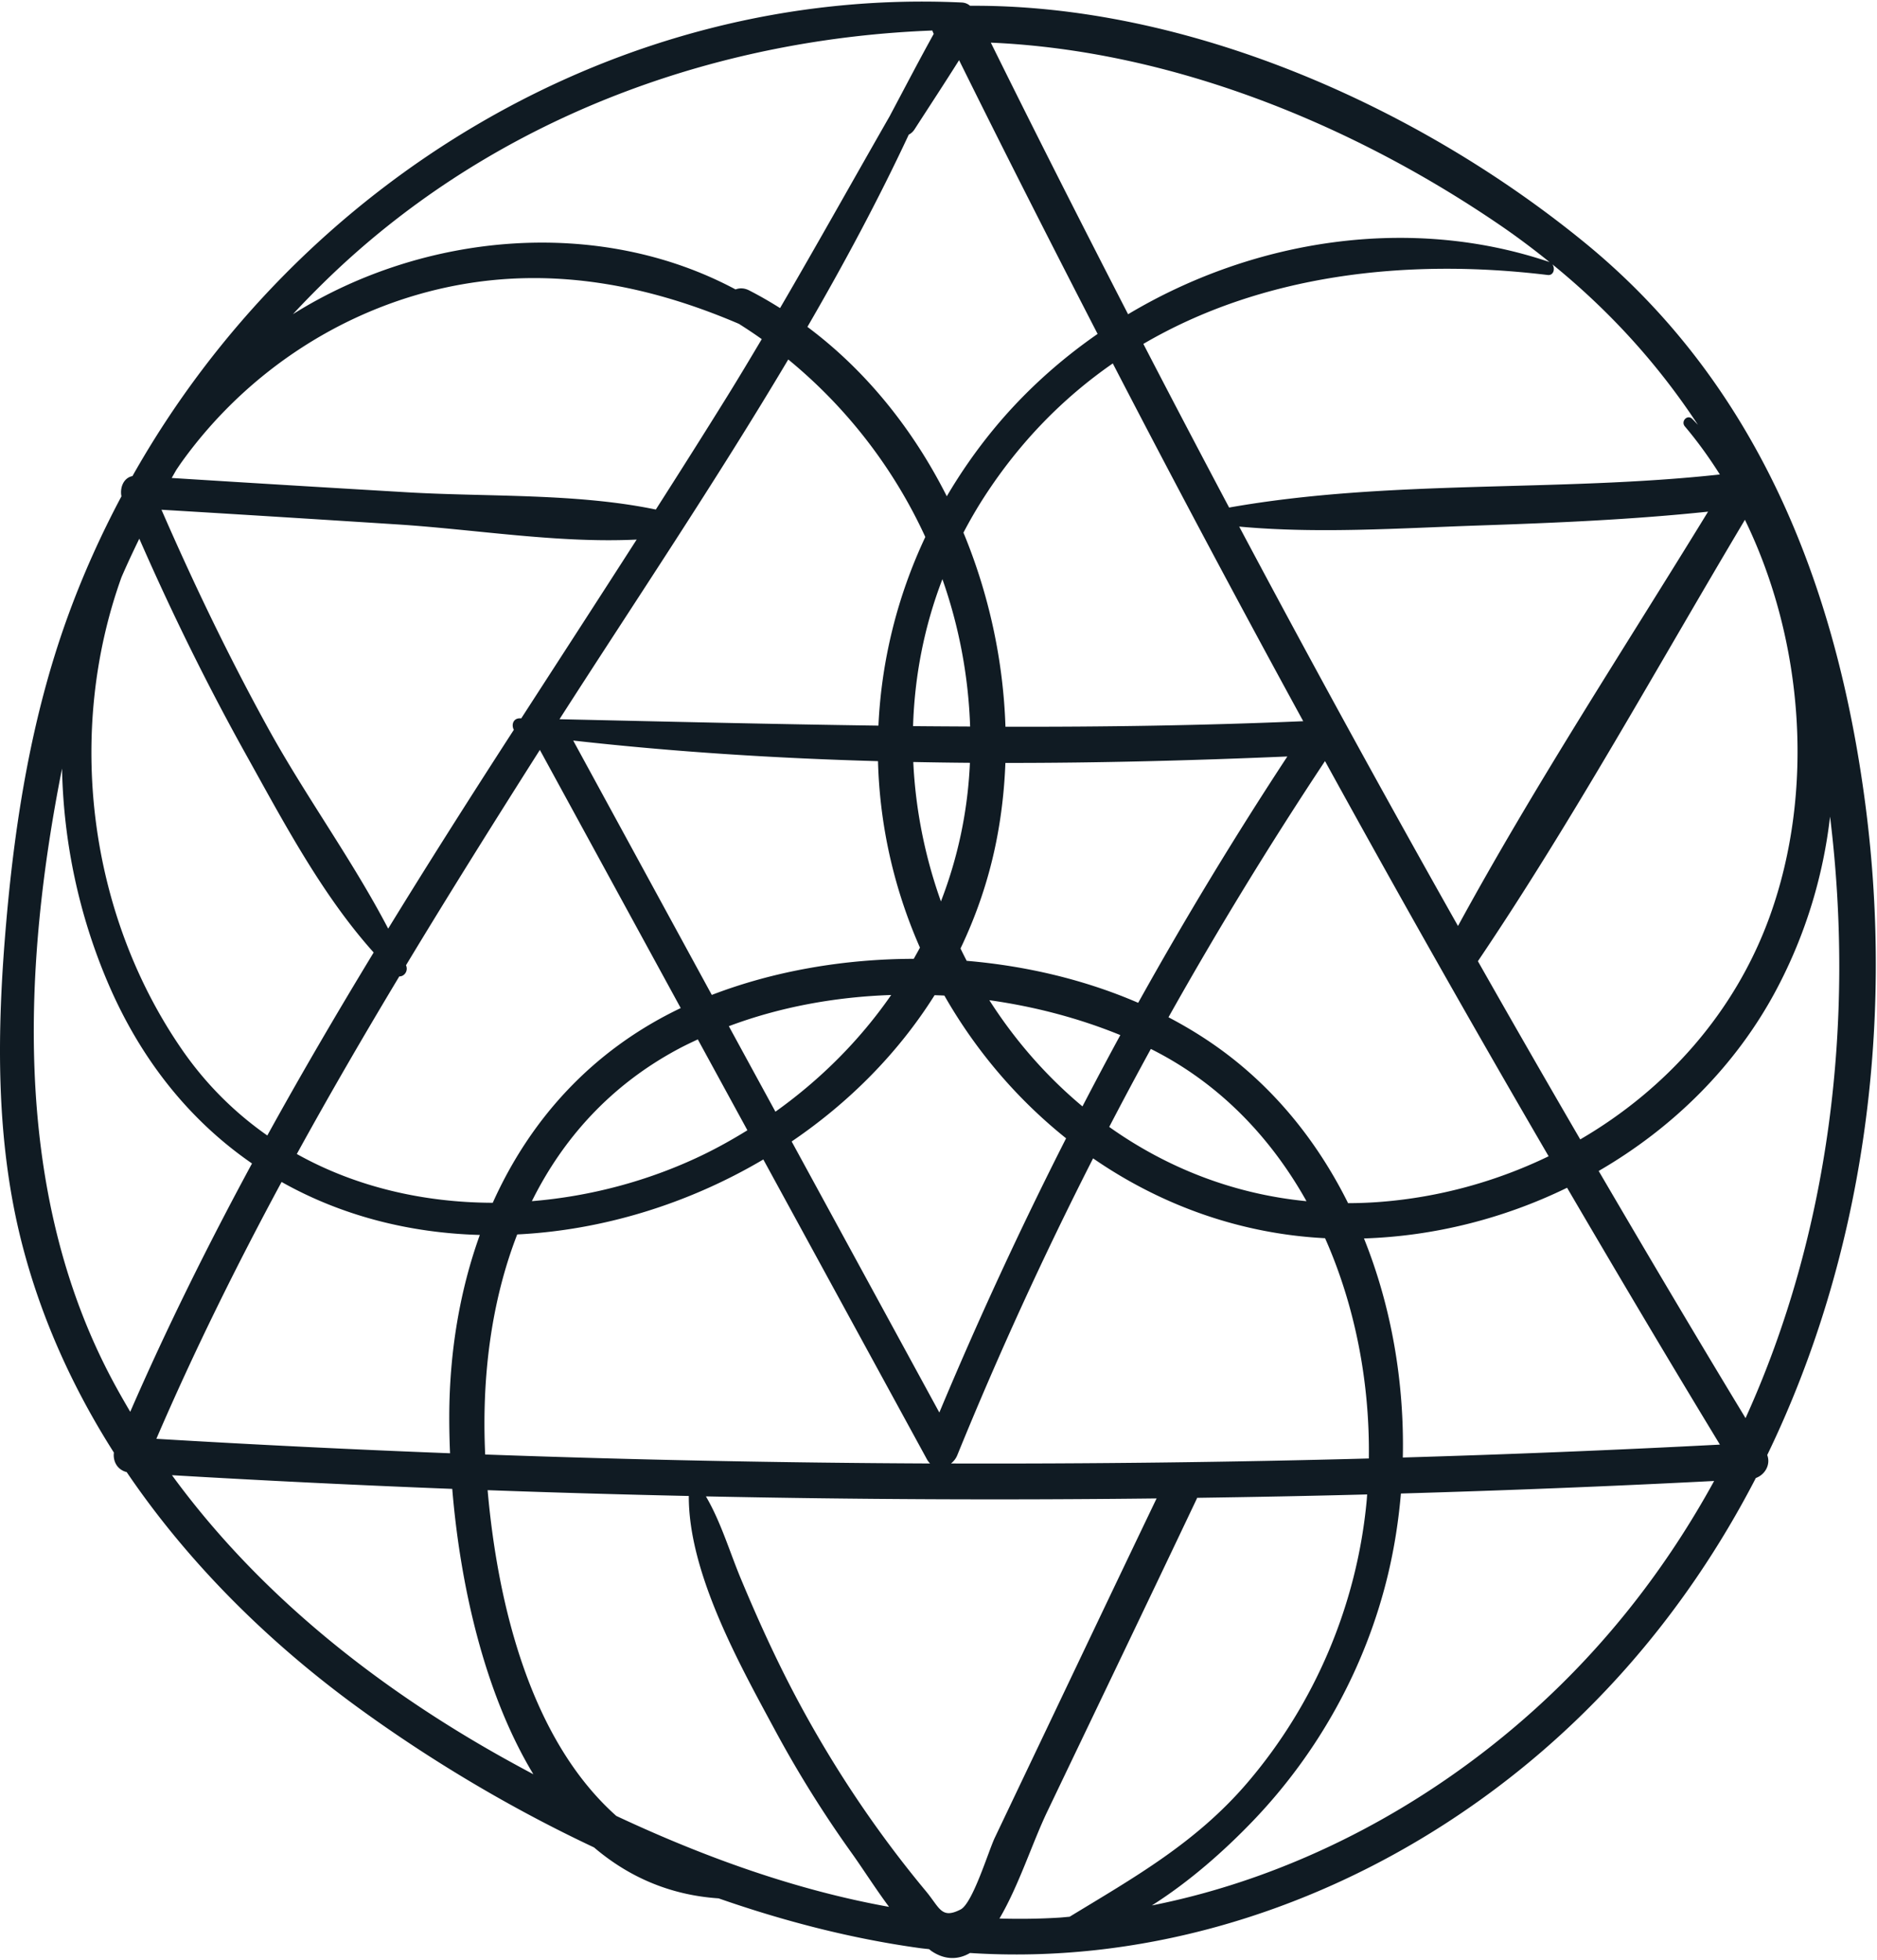 <svg xmlns="http://www.w3.org/2000/svg" width="841" height="878" fill="none">
  <path fill="#101B23" d="M782.102 635.265c-22.261-36.714-44.127-73.659-65.805-110.719 33.311-19.288 61.652-47.128 79.923-81.791 12.912-24.487 20.723-50.597 23.743-76.954 11.284 91.661-.251 186.701-37.861 269.464zm-153.564 17.649c.729-33.369-4.994-67.315-17.404-98.138 31.344-1.005 62.615-8.857 91.005-22.708 22.545 38.527 45.308 76.922 68.476 115.061-47.34 2.48-94.705 4.384-142.077 5.785zm58.309 113.544c-48.109 43.182-107.599 74.566-170.749 87.106 16.919-10.728 32.347-24.372 45.34-37.917 29.49-30.749 50.748-69.218 60.624-111.04 2.736-11.585 4.59-23.499 5.618-35.569 46.798-1.36 93.579-3.214 140.345-5.619-20.902 38.139-47.794 73.082-81.178 103.039zM474.821 859.01c-9.01.568-18.02.676-27.005.412 8.678-14.748 14.716-33.905 21.411-47.887 22.375-46.749 44.831-93.457 67.06-140.281.048-.099.064-.189.105-.288 25.394-.363 50.78-.841 76.166-1.516-.072.955-.129 1.919-.218 2.867-4.347 46.56-23.274 90.986-53.411 126.233-23.063 26.984-50.967 42.597-79.672 60.073-1.481.115-2.955.288-4.436.387zm-198.686-45.547c-38.095-33.912-53.055-93.688-57.653-145.925 30.041 1.096 60.09 1.945 90.139 2.604-.138 34.736 22.99 75.891 38.71 105.058a509.941 509.941 0 0 0 34.186 54.775c5.132 7.176 10.702 16 16.822 24.223-42.062-7.555-83.21-22.46-122.204-40.735zm-49.258-25.237c-57.621-31.976-110.765-73.897-149.824-127.394a6328.684 6328.684 0 0 0 125.579 6.129c3.473 42.086 14.094 91.044 36.355 127.849a844.744 844.744 0 0 1-12.11-6.584zM126.166 529.473c27.078 15.259 57.604 22.889 88.819 23.737-9.042 25.13-13.6 52.592-13.689 80.976-.016 5.363.097 10.999.348 16.824a6265.407 6265.407 0 0 1-131.585-6.476c16.934-39.301 35.869-77.539 56.107-115.061zm-78.927 82.755C6.099 530.132 10.276 432.522 27.794 344.28c.648 32.578 7.448 65.296 20.57 96.003 15.324 35.866 37.86 62.512 64.55 80.91-19.639 36.302-38.03 73.288-54.56 111.238-3.895-6.592-7.659-13.29-11.115-20.203zm7.205-353.678c2.51-5.816 5.205-11.543 7.973-17.236 14.401 32.899 30.227 65.131 47.68 96.473 16.765 30.082 34.048 62.973 57.329 88.893-16.408 27.017-32.396 54.297-47.656 81.981-14.449-10.118-27.433-22.848-38.216-38.461-42.102-60.97-52.019-142.423-27.11-211.65zm123.603-23.63c34.736 2.225 72.111 8.511 107.212 6.789-17.162 26.745-34.461 53.407-51.712 80.094-.178-.008-.348-.008-.526-.017-3.157-.065-3.959 3.008-2.793 5.142-1.069 1.656-2.145 3.312-3.222 4.977-17.963 27.832-35.74 55.82-53.079 84.089-15.948-30.559-36.825-59.067-53.436-89.132-17.679-32.018-33.522-64.958-48.141-98.517 35.238 2.101 70.467 4.318 105.697 6.575zm-98.954-24.569c.826-1.203 1.627-2.422 2.477-3.601 29.644-41.138 74.135-69.819 123.482-79.022 43.803-8.174 86.075.222 126.041 17.352 3.473 2.208 6.897 4.465 10.216 6.838-5.092 8.577-10.2 17.129-15.462 25.616-10.54 16.989-21.241 33.871-32 50.721-35.723-7.416-75.155-5.586-111.469-7.729-35.157-2.076-70.298-4.185-105.447-6.41.729-1.252 1.425-2.521 2.162-3.765zm80.611-97.396c71.69-63.105 164.046-95.69 258.046-99.283.162.519.357 1.021.616 1.491-6.654 12.005-12.993 24.199-19.445 36.319-.04.074-.056.148-.097.222-16.473 28.747-32.607 57.683-49.315 86.306-4.493-2.826-9.099-5.495-13.859-7.926-2.193-1.12-4.298-1.121-6.079-.428-61.15-32.71-139.632-25.748-198.329 11.09 9.026-9.69 18.481-19.008 28.462-27.791zm332.084 36.631c-17.388 12.054-33.19 26.383-46.644 42.746a233.002 233.002 0 0 0-20.926 29.982c-15.016-29.818-36.095-56.233-62.453-75.883 16.344-28.187 31.725-56.826 45.413-86.125.964-.478 1.862-1.236 2.591-2.365 6.662-10.323 13.413-20.59 19.954-30.988 20.311 41.073 41.075 81.915 62.065 122.633zm180.698-48.463c7.61 5.216 14.839 10.678 21.825 16.306-.033-.017-.057-.042-.097-.058-62.308-21.093-132.387-10.299-188.77 23.399-20.796-40.397-41.365-80.917-61.498-121.669 80.935 3.527 161.975 36.468 228.54 82.022zm88.277 89.182c-.849-.882-1.675-1.78-2.542-2.645-2.177-2.167-5.245 1.063-3.303 3.362 5.707 6.756 10.905 13.982 15.673 21.529-72.88 7.967-147.768 2.051-219.879 14.814-12.919-24.372-25.75-48.801-38.427-73.305 52.861-30.955 117.476-38.576 181.152-30.872 2.744.33 3.448-2.966 2.088-4.795 25.969 21.109 47.615 45.093 65.238 71.912zM550.162 472.548c-8.297-6.336-17.227-11.938-26.617-16.849a1807.228 1807.228 0 0 1 70.128-114.764 8149.112 8149.112 0 0 0 100.201 177.028c-23.403 11.321-48.959 18.341-75.017 20.409-5.011.403-9.949.585-14.839.601-12.839-25.822-30.745-48.785-53.856-66.425zM426.088 655.583c1.199-.939 2.202-2.175 2.809-3.658 18.449-45.283 38.784-89.627 60.868-133.023 30.283 20.895 65.78 33.822 103.94 35.767 13.616 30.642 20.084 65.065 19.615 98.673-62.397 1.689-124.818 2.414-187.232 2.241zM231.742 552.98c38.136-1.87 76.507-13.62 110.271-33.583 24.439 44.78 48.878 89.56 73.317 134.332a7.851 7.851 0 0 0 1.401 1.854 6279.85 6279.85 0 0 1-199.342-4.021c-1.603-34.151 2.583-68.262 14.353-98.582zm161.845-227.923c-47.64-.659-95.272-1.82-142.903-2.875 33.999-53.011 69.869-106.261 102.5-161.151 26.382 21.644 47.324 48.858 61.41 79.517-12.58 26.703-19.656 55.384-21.007 84.509zm41.082.396c-8.524-.049-17.04-.082-25.564-.173.68-22.131 4.889-44.368 13.146-65.831a221.083 221.083 0 0 1 12.418 66.004zm75.301 123.77c-23.865-10.332-50.157-16.544-76.839-18.81a193.858 193.858 0 0 1-2.768-5.529c7.123-14.905 12.62-30.872 16.012-47.886 2.307-11.56 3.651-23.359 4.096-35.239 42.119.032 84.253-1.088 126.332-2.884a1758.463 1758.463 0 0 0-66.833 110.348zm5.674 20.664c30.405 15.168 53.606 39.375 69.739 68.205-33.117-3.222-62.996-15.227-88.39-33.271a1801.138 1801.138 0 0 1 18.651-34.934zm-72.361-21.834c20.391 2.851 40.265 8.099 58.689 15.63-5.772 10.587-11.406 21.24-16.967 31.943-16.215-13.529-30.276-29.653-41.722-47.573zm-24.529-2.249c1.465.066 2.923.082 4.38.173 14.207 24.89 32.801 46.56 54.536 63.944a1842.596 1842.596 0 0 0-56.795 122.839c-22.051-40.471-44.11-80.942-66.169-121.421 25.322-17.187 47.486-39.211 64.048-65.535zm-92.194 13.891c22.844-8.585 47.663-13.133 72.742-13.974-13.972 20.178-31.611 37.827-51.865 52.278-6.962-12.77-13.924-25.533-20.877-38.304zm8.321 46.626c-6.678 4.111-13.543 7.967-20.683 11.378-23.646 11.305-49.671 18.234-75.883 20.376 13.972-28.154 35.4-52.105 65.967-68.361 2.744-1.458 5.561-2.785 8.378-4.103l22.221 40.71zm74.321-164.974a2006 2006 0 0 0 25.37.362 194.767 194.767 0 0 1-12.985 62.091c-7.123-19.972-11.389-41.056-12.385-62.453zm2.866 82.878c.04.091.081.173.121.264-.89 1.697-1.837 3.361-2.776 5.026-31.579.066-62.826 5.537-90.487 16.173L256.828 331.74c45.365 5.091 90.924 7.959 136.564 9.227.737 28.047 6.825 56.25 18.676 83.258zm143.161-188.333c35.505 3.263 71.852.709 107.373-.494 34.315-1.162 68.574-2.612 102.711-6.196-37.65 61.44-77.559 122.345-112.052 185.606a8145.401 8145.401 0 0 1-98.032-178.916zm28.689 87.18c-44.474 1.92-88.949 2.571-133.415 2.472-.947-29.653-7.415-59.413-18.821-86.941 2.825-5.388 5.885-10.711 9.269-15.943 16.109-24.907 35.675-44.632 57.645-59.858 27.839 53.761 56.301 107.168 85.322 160.27zM181.916 432.39c19.518-32.347 39.602-64.365 59.839-96.251.049-.074.098-.148.146-.23.041.082.057.156.105.239l62.996 115.431c-39.682 18.918-67.456 49.881-84.221 87.221-30.818-.074-61.256-7.012-87.791-21.85 14.741-26.836 30.146-53.308 45.915-79.559 2.227.091 4.137-2.463 3.011-5.001zm248.495 422.978c-8.653 4.433-9.317-.692-15.542-8.181-22.221-26.712-41.617-55.739-57.985-86.521-9.245-17.401-17.356-35.272-24.949-53.472-5.06-12.145-8.962-25.484-15.648-36.871a6275.676 6275.676 0 0 0 201.931.915c-16.594 34.605-33.076 69.259-49.582 103.905-7.65 16.05-15.292 32.092-22.933 48.133-2.809 5.9-9.852 29.299-15.292 32.092zm362.611-445.067c-15.607 43.371-46.676 77.803-84.99 100.107a8358.075 8358.075 0 0 1-45.851-79.83c42.88-63.542 80.303-131.762 119.637-197.734 26.447 54.313 31.321 121.537 11.204 177.457zm42.799-49.691c-12.831-98.319-48.295-188.572-125.749-251.89C635.201 47.519 532.013 1.923 434.621 2.59c-.931-.824-2.162-1.392-3.724-1.466C277.544-6.053 134.164 80.542 59.349 213.268c-4.015.782-5.69 5.199-4.938 9.063-9.293 17.467-17.477 35.651-24.293 54.527-15.77 43.685-23.282 89.783-27.305 136.005-4.226 48.455-5.051 97.948 7.31 145.332 8.662 33.188 22.811 64.101 40.904 92.502-.478 4.054 1.603 7.704 5.731 8.742 27.92 41.188 64.17 76.79 104.136 105.825 32.097 23.317 67.772 44.673 105.26 62.305 15.202 12.952 33.627 21.331 55.823 22.823 29.847 10.422 60.244 18.184 90.439 22.32 1.287.181 2.574.272 3.861.436.332.239.656.552.988.783 5.958 4.087 11.997 4.07 17.347.931 75.107 4.878 150.124-17.178 213.613-58.333 60.705-39.343 106.718-92.981 138.491-154.445 4.088-1.467 6.735-5.974 5.1-10.291 42.742-88.185 57.046-191.324 44.005-291.183"/>
</svg>
